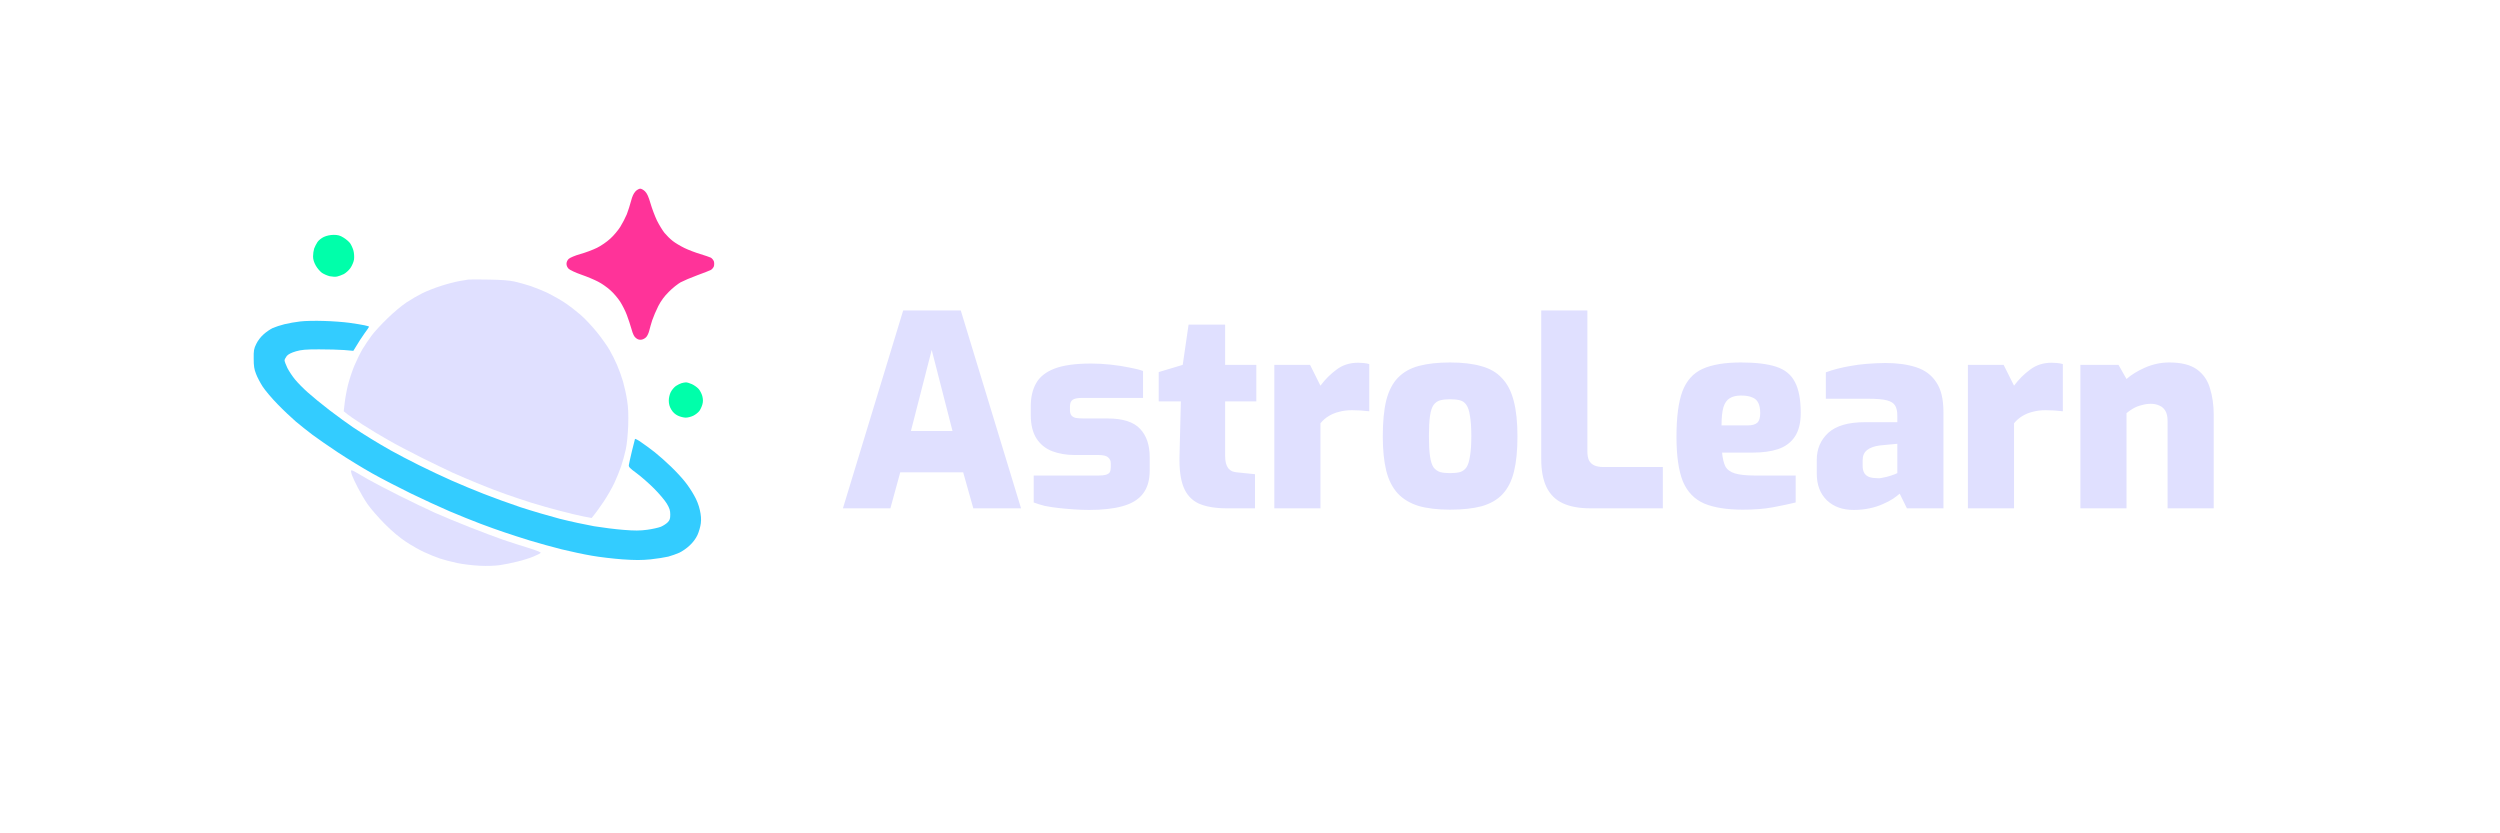 <svg width="600" height="200" viewBox="0 0 600 200" fill="none" xmlns="http://www.w3.org/2000/svg">
<path d="M68.292 77.807C69.259 77.571 70.957 77.264 72.066 77.146C73.174 77.005 75.722 76.957 77.726 77.028C79.731 77.076 82.491 77.288 83.859 77.476C85.226 77.665 86.83 77.924 87.467 78.066C88.08 78.184 88.576 78.349 88.576 78.42C88.576 78.491 88.08 79.198 87.491 80C86.901 80.826 86.052 82.099 84.802 84.198L82.632 84.009C81.429 83.915 78.693 83.844 76.547 83.844C73.363 83.844 72.349 83.939 71.028 84.316C69.92 84.646 69.212 85 68.835 85.424C68.552 85.802 68.292 86.274 68.292 86.486C68.292 86.722 68.599 87.547 68.976 88.326C69.377 89.104 70.203 90.354 70.816 91.085C71.429 91.84 72.797 93.231 73.835 94.151C74.873 95.094 77.255 97.052 79.141 98.491C81.028 99.929 83.528 101.745 84.684 102.524C85.84 103.302 87.774 104.528 88.929 105.236C90.085 105.967 92.278 107.241 93.764 108.09C95.25 108.915 98.269 110.519 100.486 111.604C102.703 112.712 106.241 114.387 108.387 115.33C110.533 116.274 114.024 117.736 116.17 118.561C118.316 119.41 122.231 120.825 124.896 121.722C127.561 122.594 131.807 123.844 134.33 124.505C136.854 125.142 140.58 125.943 142.585 126.297C144.59 126.627 147.774 127.028 149.66 127.17C152.349 127.382 153.552 127.382 155.321 127.146C156.547 126.981 158.033 126.651 158.623 126.415C159.212 126.156 159.943 125.684 160.274 125.33C160.745 124.835 160.863 124.481 160.863 123.491C160.863 122.524 160.698 121.981 160.038 120.873C159.59 120.118 158.198 118.467 156.972 117.241C155.722 115.991 153.835 114.34 152.774 113.561C151.099 112.335 150.84 112.052 150.934 111.557C150.981 111.226 151.311 109.741 151.665 108.255C152.019 106.769 152.349 105.472 152.396 105.354C152.443 105.259 153.104 105.59 153.835 106.108C154.59 106.604 156.052 107.689 157.09 108.491C158.127 109.316 159.92 110.896 161.052 112.005C162.208 113.113 163.693 114.717 164.354 115.566C165.038 116.392 166.028 117.877 166.571 118.868C167.208 119.953 167.726 121.297 167.962 122.406C168.245 123.608 168.316 124.623 168.198 125.59C168.104 126.368 167.75 127.618 167.396 128.396C166.995 129.269 166.288 130.212 165.509 130.92C164.849 131.557 163.717 132.335 163.057 132.642C162.373 132.948 161.17 133.373 160.392 133.585C159.613 133.774 157.703 134.08 156.146 134.245C153.953 134.458 152.443 134.458 149.354 134.245C147.184 134.08 143.906 133.703 142.066 133.373C140.203 133.066 136.948 132.358 134.802 131.84C132.656 131.297 129.212 130.354 127.137 129.717C125.061 129.08 122.302 128.184 121.005 127.736C119.708 127.311 117.16 126.392 115.344 125.708C113.528 125.024 110.179 123.679 107.915 122.712C105.651 121.745 101.453 119.811 98.599 118.42C95.745 117.028 91.547 114.858 89.283 113.585C87.019 112.311 83.363 110.071 81.146 108.608C78.953 107.146 76.17 105.236 75.014 104.363C73.859 103.491 72.042 102.052 71.005 101.179C69.967 100.283 67.986 98.42 66.618 97.005C65.25 95.613 63.646 93.703 63.057 92.807C62.467 91.887 61.736 90.519 61.453 89.741C61.005 88.632 60.887 87.83 60.887 86.085C60.863 84.127 60.934 83.679 61.5 82.547C61.854 81.792 62.585 80.826 63.269 80.236C63.882 79.67 64.873 79.009 65.462 78.726C66.052 78.467 67.326 78.042 68.292 77.807Z" fill="#33CCFF"/>
<path d="M151.453 48.231C151.736 47.123 152.09 46.368 152.514 45.943V45.92C152.868 45.566 153.387 45.283 153.646 45.283C153.929 45.283 154.448 45.566 154.802 45.92C155.297 46.415 155.651 47.193 156.123 48.821C156.476 50.047 157.184 51.91 157.679 52.948C158.198 53.986 159.024 55.33 159.495 55.92C159.991 56.509 160.863 57.382 161.453 57.83C162.042 58.302 163.316 59.057 164.283 59.528C165.25 60 166.948 60.637 168.057 60.967C169.165 61.297 170.297 61.698 170.604 61.84C170.887 62.005 171.217 62.406 171.335 62.736C171.429 63.066 171.429 63.585 171.335 63.915C171.217 64.245 170.887 64.623 170.604 64.788C170.297 64.953 168.835 65.519 167.349 66.061C165.863 66.604 164.047 67.382 163.34 67.759C162.632 68.16 161.358 69.174 160.509 70.047C159.448 71.085 158.646 72.193 157.986 73.467C157.467 74.505 156.807 76.038 156.524 76.887C156.264 77.736 155.934 78.844 155.816 79.363C155.698 79.882 155.391 80.543 155.156 80.826C154.92 81.132 154.401 81.439 154.024 81.509C153.505 81.604 153.127 81.509 152.656 81.156C152.184 80.802 151.901 80.212 151.547 78.939C151.288 78.019 150.792 76.509 150.439 75.59C150.108 74.67 149.377 73.255 148.858 72.429C148.316 71.58 147.255 70.33 146.476 69.646C145.698 68.939 144.377 68.019 143.528 67.594C142.679 67.146 140.887 66.391 139.519 65.92C138.151 65.448 136.807 64.811 136.5 64.528C136.17 64.222 135.958 63.75 135.958 63.325C135.958 62.901 136.17 62.429 136.5 62.123C136.807 61.84 138.033 61.321 139.283 60.967C140.509 60.637 142.302 59.953 143.269 59.481C144.236 59.009 145.675 58.019 146.453 57.288C147.255 56.58 148.316 55.307 148.858 54.458C149.377 53.632 150.085 52.264 150.439 51.415C150.769 50.566 151.217 49.127 151.453 48.231Z" fill="#FF3399"/>
<path d="M110.274 67.453C111.241 67.311 112.208 67.146 112.396 67.099C112.585 67.052 114.778 67.052 117.231 67.099C120.274 67.146 122.278 67.288 123.481 67.571C124.448 67.783 126.217 68.278 127.373 68.656C128.528 69.057 130.462 69.835 131.618 70.401C132.774 70.967 134.59 72.005 135.604 72.689C136.642 73.373 138.34 74.693 139.377 75.59C140.439 76.509 142.184 78.396 143.292 79.764C144.401 81.132 145.745 83.043 146.288 83.986C146.854 84.953 147.656 86.58 148.104 87.618C148.552 88.656 149.212 90.472 149.542 91.627C149.873 92.783 150.321 94.811 150.509 96.109C150.792 97.83 150.84 99.458 150.769 102.123C150.675 104.387 150.462 106.58 150.179 107.901C149.92 109.057 149.425 110.873 149.071 111.91C148.717 112.948 147.986 114.764 147.443 115.92C146.901 117.075 145.745 119.104 144.873 120.401C144 121.698 142.986 123.113 141.995 124.316L139.991 123.939C138.882 123.726 136.406 123.137 134.448 122.618C132.514 122.123 129.425 121.25 127.609 120.684C125.792 120.094 123.033 119.198 121.476 118.632C119.92 118.09 116.995 116.981 114.991 116.156C112.986 115.33 110.109 114.104 108.623 113.443C107.137 112.759 103.741 111.108 101.076 109.788C98.41 108.443 94.849 106.58 93.175 105.613C91.5 104.67 88.717 102.995 87.043 101.91C85.368 100.849 83.646 99.693 82.491 98.703L82.726 96.698C82.844 95.59 83.198 93.632 83.528 92.335C83.859 91.038 84.543 88.962 85.061 87.736C85.58 86.509 86.429 84.764 86.972 83.844C87.514 82.924 88.505 81.462 89.189 80.543C89.849 79.623 91.571 77.783 92.986 76.415C94.377 75.047 96.429 73.326 97.538 72.594C98.646 71.863 100.344 70.873 101.311 70.401C102.278 69.906 104.307 69.104 105.792 68.632C107.278 68.137 109.307 67.618 110.274 67.453Z" fill="#E0E0FF"/>
<path d="M84.472 114.033C84.283 113.514 84.189 113.019 84.26 112.925C84.33 112.83 84.731 112.948 85.132 113.184C85.533 113.42 86.972 114.269 88.34 115.047C89.708 115.825 93.104 117.594 95.887 118.986C98.67 120.377 102.491 122.217 104.377 123.066C106.264 123.892 110.014 125.472 112.75 126.533C115.486 127.618 119.094 128.962 120.769 129.552C122.443 130.118 125.203 131.014 126.854 131.509C128.505 132.005 129.826 132.547 129.778 132.665C129.731 132.783 128.976 133.184 128.104 133.538C127.255 133.915 125.509 134.458 124.236 134.764C122.986 135.094 121.052 135.472 119.943 135.637C118.741 135.802 116.783 135.873 115.109 135.778C113.552 135.708 111.17 135.425 109.802 135.142C108.434 134.858 106.524 134.363 105.557 134.033C104.59 133.703 102.892 133.019 101.783 132.5C100.675 132.005 98.717 130.873 97.42 130.024C95.863 128.986 94.118 127.524 92.326 125.731C90.84 124.222 89.024 122.146 88.293 121.108C87.561 120.071 86.5 118.255 85.91 117.099C85.297 115.943 84.66 114.552 84.472 114.033Z" fill="#E0E0FF"/>
<path d="M76.193 58.09C76.453 57.689 77.16 57.123 77.726 56.863C78.387 56.557 79.283 56.368 80.085 56.368C81.099 56.368 81.618 56.509 82.443 57.028C83.033 57.382 83.741 57.995 84.024 58.373C84.307 58.774 84.66 59.552 84.826 60.142C84.991 60.755 85.038 61.651 84.967 62.264C84.873 62.877 84.495 63.75 84.094 64.34C83.717 64.882 82.986 65.519 82.514 65.778C82.019 66.014 81.288 66.297 80.91 66.368C80.533 66.462 79.731 66.415 79.141 66.297C78.552 66.156 77.703 65.778 77.255 65.472C76.807 65.141 76.146 64.387 75.793 63.75C75.368 62.995 75.132 62.264 75.132 61.557C75.132 60.967 75.25 60.118 75.391 59.67C75.557 59.222 75.91 58.514 76.193 58.09Z" fill="#00FFAA"/>
<path d="M162.208 92.641C162.632 92.359 163.245 92.052 163.575 91.957C163.906 91.863 164.377 91.769 164.637 91.769C164.896 91.769 165.533 91.957 166.052 92.193C166.571 92.429 167.278 92.924 167.632 93.302C167.986 93.679 168.387 94.457 168.552 95.047C168.741 95.826 168.764 96.368 168.575 97.052C168.434 97.571 168.104 98.278 167.844 98.632C167.561 99.009 166.925 99.505 166.406 99.764C165.887 100.024 165.061 100.236 164.59 100.236C164.094 100.236 163.245 100.024 162.703 99.764C162.019 99.434 161.5 98.962 161.099 98.278C160.698 97.618 160.509 96.934 160.509 96.156C160.509 95.519 160.698 94.646 160.981 94.104C161.241 93.585 161.807 92.924 162.208 92.641Z" fill="#00FFAA"/>
<path d="M202.299 122L216.763 74.512H230.587L245.051 122H233.595L231.163 113.36H216.059L213.691 122H202.299ZM218.619 103.44H228.603L223.611 83.984L218.619 103.44ZM261.4 122.384C260.248 122.384 259.053 122.341 257.816 122.256C256.578 122.171 255.362 122.064 254.168 121.936C252.973 121.808 251.842 121.637 250.776 121.424C249.752 121.168 248.856 120.891 248.088 120.592V114.128H263.704C264.429 114.128 265.005 114.064 265.432 113.936C265.858 113.808 266.157 113.616 266.328 113.36C266.498 113.061 266.584 112.656 266.584 112.144V111.184C266.584 110.587 266.37 110.117 265.944 109.776C265.56 109.392 264.749 109.2 263.512 109.2H257.88C255.96 109.2 254.189 108.901 252.568 108.304C250.989 107.707 249.73 106.704 248.792 105.296C247.853 103.845 247.384 101.947 247.384 99.6V97.552C247.384 95.333 247.81 93.477 248.664 91.984C249.517 90.448 250.989 89.275 253.08 88.464C255.213 87.653 258.136 87.248 261.848 87.248C263.341 87.248 264.898 87.333 266.52 87.504C268.141 87.675 269.656 87.909 271.064 88.208C272.472 88.464 273.56 88.741 274.328 89.04V95.504H259.544C258.605 95.504 257.901 95.653 257.432 95.952C257.005 96.251 256.792 96.784 256.792 97.552V98.448C256.792 98.96 256.898 99.365 257.112 99.664C257.325 99.963 257.688 100.176 258.2 100.304C258.712 100.389 259.352 100.432 260.12 100.432H265.816C269.485 100.432 272.088 101.264 273.624 102.928C275.16 104.549 275.928 106.811 275.928 109.712V112.976C275.928 115.28 275.373 117.136 274.264 118.544C273.197 119.909 271.576 120.891 269.4 121.488C267.266 122.085 264.6 122.384 261.4 122.384ZM294.477 122C291.704 122 289.443 121.616 287.693 120.848C285.987 120.037 284.771 118.715 284.045 116.88C283.32 115.045 283 112.549 283.085 109.392L283.405 96.336H278.093V89.296L283.853 87.568L285.261 77.904H294.029V87.568H301.517V96.336H294.029V109.328C294.029 110.053 294.093 110.672 294.221 111.184C294.349 111.653 294.541 112.059 294.797 112.4C295.053 112.699 295.352 112.933 295.693 113.104C296.035 113.232 296.419 113.317 296.845 113.36L301.197 113.808V122H294.477ZM305.836 122V87.568H314.412L316.908 92.56C318.018 91.067 319.298 89.787 320.748 88.72C322.199 87.611 323.927 87.056 325.932 87.056C326.316 87.056 326.743 87.077 327.212 87.12C327.724 87.163 328.194 87.248 328.62 87.376V98.704C327.938 98.619 327.234 98.555 326.508 98.512C325.783 98.469 325.1 98.448 324.46 98.448C323.351 98.448 322.327 98.576 321.388 98.832C320.492 99.045 319.66 99.387 318.892 99.856C318.167 100.283 317.506 100.859 316.908 101.584V122H305.836ZM347.997 122.32C345.053 122.32 342.535 122.021 340.445 121.424C338.397 120.784 336.733 119.781 335.453 118.416C334.173 117.008 333.255 115.195 332.701 112.976C332.146 110.715 331.869 107.963 331.869 104.72C331.869 101.221 332.146 98.341 332.701 96.08C333.298 93.776 334.237 91.963 335.517 90.64C336.797 89.317 338.461 88.379 340.509 87.824C342.599 87.269 345.095 86.992 347.997 86.992C350.983 86.992 353.501 87.291 355.549 87.888C357.597 88.443 359.239 89.403 360.477 90.768C361.757 92.091 362.695 93.904 363.293 96.208C363.89 98.469 364.189 101.307 364.189 104.72C364.189 108.091 363.911 110.907 363.357 113.168C362.802 115.429 361.885 117.243 360.605 118.608C359.367 119.931 357.703 120.891 355.613 121.488C353.565 122.043 351.026 122.32 347.997 122.32ZM347.997 113.552C348.978 113.552 349.789 113.467 350.429 113.296C351.069 113.083 351.581 112.699 351.965 112.144C352.349 111.547 352.626 110.651 352.797 109.456C353.01 108.261 353.117 106.661 353.117 104.656C353.117 102.651 353.01 101.051 352.797 99.856C352.626 98.661 352.349 97.787 351.965 97.232C351.581 96.635 351.069 96.251 350.429 96.08C349.789 95.909 348.978 95.824 347.997 95.824C347.058 95.824 346.269 95.909 345.629 96.08C344.989 96.251 344.455 96.635 344.029 97.232C343.645 97.787 343.367 98.661 343.197 99.856C343.026 101.051 342.941 102.651 342.941 104.656C342.941 106.661 343.026 108.261 343.197 109.456C343.367 110.651 343.645 111.547 344.029 112.144C344.455 112.699 344.989 113.083 345.629 113.296C346.269 113.467 347.058 113.552 347.997 113.552ZM381.737 122C379.049 122 376.831 121.595 375.081 120.784C373.332 119.973 372.031 118.693 371.177 116.944C370.324 115.195 369.897 112.933 369.897 110.16V74.512H380.969V108.304C380.969 109.2 381.097 109.925 381.353 110.48C381.652 111.035 382.079 111.44 382.633 111.696C383.231 111.952 383.913 112.08 384.681 112.08H399.081V122H381.737ZM418.29 122.32C414.45 122.32 411.356 121.829 409.01 120.848C406.663 119.824 404.956 118.053 403.89 115.536C402.866 112.976 402.354 109.413 402.354 104.848C402.354 100.155 402.823 96.528 403.762 93.968C404.743 91.365 406.364 89.552 408.626 88.528C410.887 87.504 413.959 86.992 417.842 86.992C421.383 86.992 424.199 87.333 426.29 88.016C428.38 88.699 429.874 89.915 430.77 91.664C431.708 93.413 432.178 95.888 432.178 99.088C432.178 101.477 431.708 103.376 430.77 104.784C429.831 106.192 428.487 107.195 426.738 107.792C425.031 108.347 423.004 108.624 420.658 108.624H413.298C413.426 109.989 413.682 111.077 414.066 111.888C414.492 112.699 415.26 113.275 416.37 113.616C417.479 113.957 419.122 114.128 421.298 114.128H430.962V120.592C429.383 120.976 427.57 121.36 425.522 121.744C423.516 122.128 421.106 122.32 418.29 122.32ZM413.17 102.096H419.442C420.508 102.096 421.276 101.883 421.746 101.456C422.215 101.029 422.45 100.261 422.45 99.152C422.45 98.128 422.3 97.317 422.002 96.72C421.703 96.08 421.212 95.632 420.53 95.376C419.847 95.077 418.951 94.928 417.842 94.928C416.732 94.928 415.836 95.141 415.154 95.568C414.471 95.952 413.959 96.677 413.618 97.744C413.319 98.768 413.17 100.219 413.17 102.096ZM444.858 122.384C442.213 122.384 440.08 121.616 438.458 120.08C436.837 118.501 436.026 116.368 436.026 113.68V110.352C436.026 107.749 436.944 105.595 438.778 103.888C440.656 102.181 443.578 101.328 447.546 101.328H455.354V99.664C455.354 98.725 455.184 97.957 454.842 97.36C454.501 96.763 453.84 96.336 452.858 96.08C451.877 95.824 450.362 95.696 448.314 95.696H438.202V89.36C439.909 88.72 441.893 88.208 444.154 87.824C446.458 87.397 449.232 87.163 452.474 87.12C455.333 87.12 457.808 87.461 459.898 88.144C461.989 88.827 463.589 90.021 464.698 91.728C465.85 93.392 466.426 95.781 466.426 98.896V122H457.658L455.93 118.48C455.546 118.821 455.013 119.227 454.33 119.696C453.69 120.123 452.88 120.549 451.898 120.976C450.96 121.403 449.893 121.744 448.698 122C447.504 122.256 446.224 122.384 444.858 122.384ZM450.554 114.768C450.853 114.811 451.194 114.789 451.578 114.704C452.005 114.619 452.41 114.533 452.794 114.448C453.178 114.32 453.541 114.213 453.882 114.128C454.266 114 454.565 113.893 454.778 113.808C455.034 113.68 455.226 113.595 455.354 113.552V106.512L451.258 106.896C449.85 107.067 448.784 107.451 448.058 108.048C447.376 108.603 447.034 109.413 447.034 110.48V111.824C447.034 112.549 447.184 113.147 447.482 113.616C447.781 114.043 448.186 114.341 448.698 114.512C449.253 114.683 449.872 114.768 450.554 114.768ZM472.299 122V87.568H480.875L483.371 92.56C484.48 91.067 485.76 89.787 487.211 88.72C488.661 87.611 490.389 87.056 492.395 87.056C492.779 87.056 493.205 87.077 493.675 87.12C494.187 87.163 494.656 87.248 495.083 87.376V98.704C494.4 98.619 493.696 98.555 492.971 98.512C492.245 98.469 491.563 98.448 490.923 98.448C489.813 98.448 488.789 98.576 487.851 98.832C486.955 99.045 486.123 99.387 485.355 99.856C484.629 100.283 483.968 100.859 483.371 101.584V122H472.299ZM499.291 122V87.568H508.443L510.363 90.96C511.515 89.936 513.009 89.019 514.843 88.208C516.721 87.397 518.641 86.992 520.603 86.992C523.505 86.992 525.723 87.547 527.259 88.656C528.795 89.765 529.841 91.28 530.395 93.2C530.993 95.12 531.291 97.232 531.291 99.536V122H520.219V101.008C520.219 100.027 520.049 99.237 519.707 98.64C519.366 98.043 518.897 97.616 518.299 97.36C517.702 97.061 516.998 96.912 516.187 96.912C515.462 96.912 514.737 97.019 514.011 97.232C513.286 97.403 512.625 97.659 512.027 98C511.43 98.341 510.875 98.725 510.363 99.152V122H499.291Z" fill="#E0E0FF"/>
</svg>
